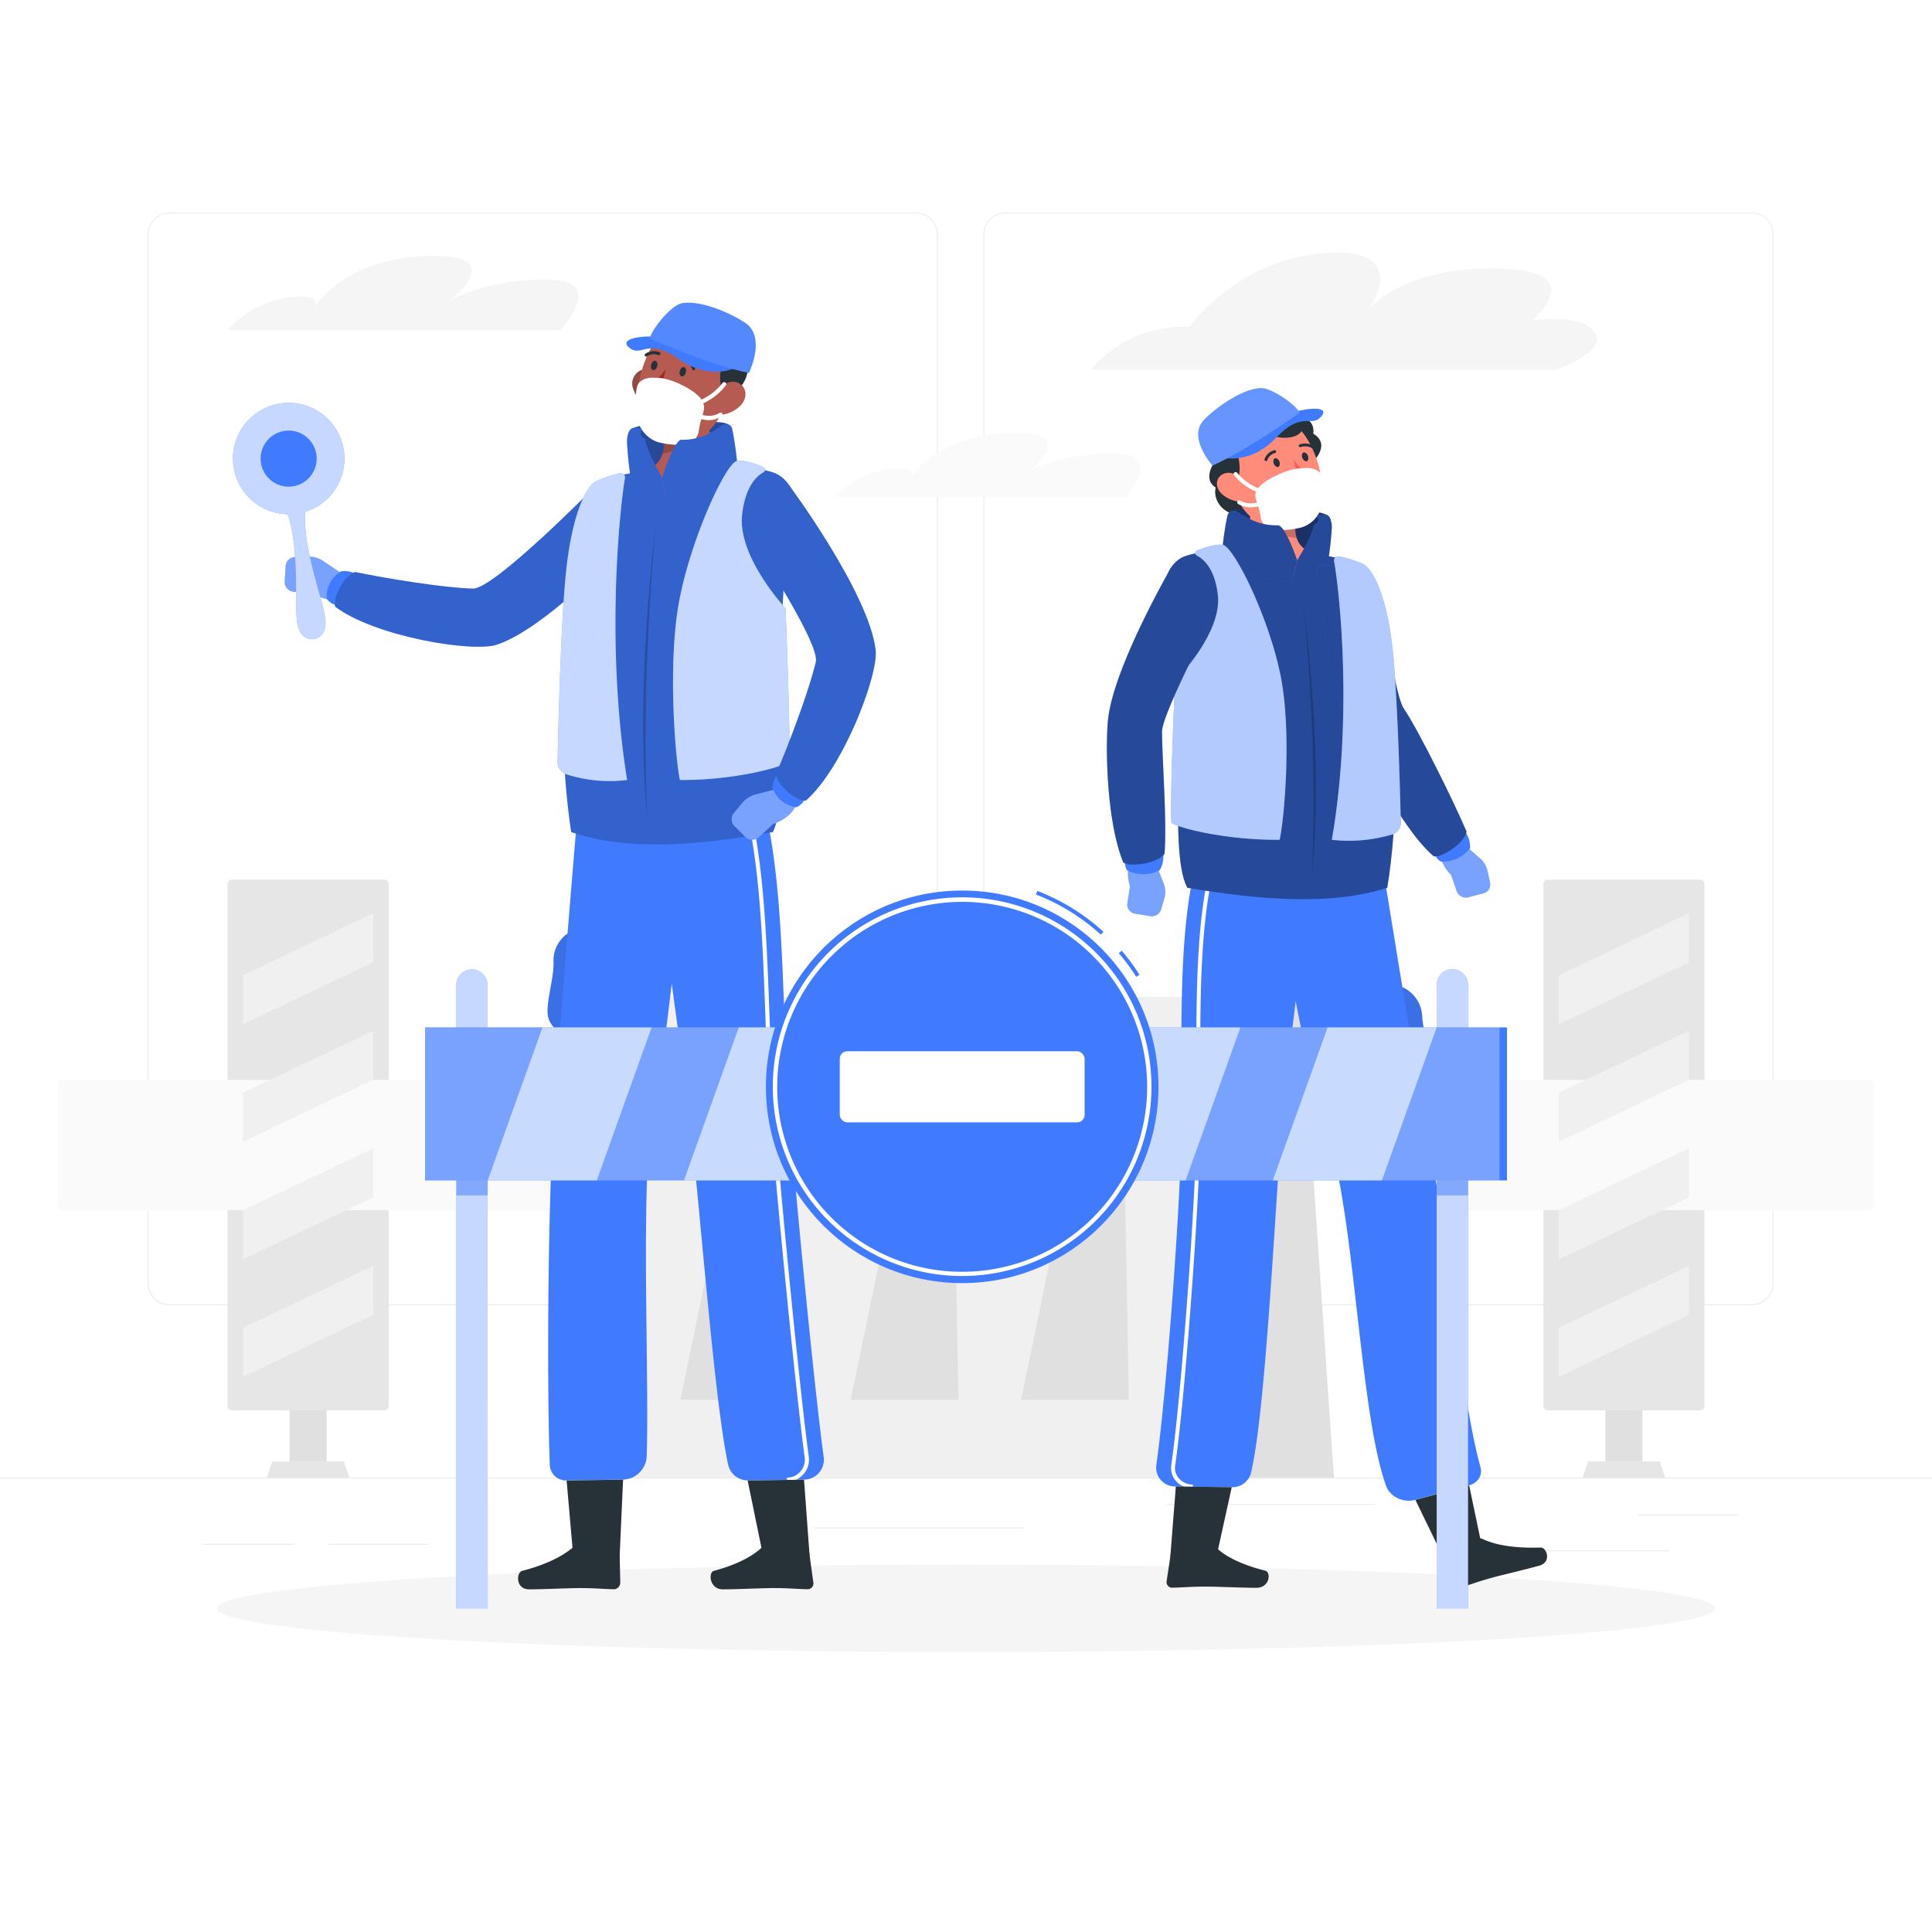 <svg class="animated" id="freepik_stories-coronavirus-border-closure" xmlns="http://www.w3.org/2000/svg" viewBox="0 0 500 500" version="1.1" xmlns:xlink="http://www.w3.org/1999/xlink" xmlns:svgjs="http://svgjs.com/svgjs"><style>svg#freepik_stories-coronavirus-border-closure:not(.animated) .animable {opacity: 0;}svg#freepik_stories-coronavirus-border-closure.animated #freepik--background-complete--inject-44 {animation: 1s 1 forwards cubic-bezier(.36,-0.01,.5,1.38) fadeIn;animation-delay: 0s;}svg#freepik_stories-coronavirus-border-closure.animated #freepik--Shadow--inject-44 {animation: 1s 1 forwards cubic-bezier(.36,-0.01,.5,1.38) slideDown;animation-delay: 0s;}svg#freepik_stories-coronavirus-border-closure.animated #freepik--character-2--inject-44 {animation: 1s 1 forwards cubic-bezier(.36,-0.01,.5,1.38) zoomIn,1.5s Infinite  linear floating;animation-delay: 0s,1s;}svg#freepik_stories-coronavirus-border-closure.animated #freepik--character-1--inject-44 {animation: 1s 1 forwards cubic-bezier(.36,-0.01,.5,1.38) zoomIn,1.5s Infinite  linear floating;animation-delay: 0s,1s;}svg#freepik_stories-coronavirus-border-closure.animated #freepik--Blockade--inject-44 {animation: 1s 1 forwards cubic-bezier(.36,-0.01,.5,1.38) zoomOut;animation-delay: 0s;}            @keyframes fadeIn {                0% {                    opacity: 0;                }                100% {                    opacity: 1;                }            }                    @keyframes slideDown {                0% {                    opacity: 0;                    transform: translateY(-30px);                }                100% {                    opacity: 1;                    transform: translateY(0);                }            }                    @keyframes zoomIn {                0% {                    opacity: 0;                    transform: scale(0.5);                }                100% {                    opacity: 1;                    transform: scale(1);                }            }                    @keyframes floating {                0% {                    opacity: 1;                    transform: translateY(0px);                }                50% {                    transform: translateY(-10px);                }                100% {                    opacity: 1;                    transform: translateY(0px);                }            }                    @keyframes zoomOut {                0% {                    opacity: 0;                    transform: scale(1.5);                }                100% {                    opacity: 1;                    transform: scale(1);                }            }        </style><g id="freepik--background-complete--inject-44" class="animable" style="transform-origin: 250px 228.23px;"><rect y="382.4" width="500" height="0.25" style="fill: rgb(235, 235, 235); transform-origin: 250px 382.525px;" id="el5os2ji793v2" class="animable"></rect><path d="M237,337.8H43.91a5.71,5.71,0,0,1-5.7-5.71V60.66A5.71,5.71,0,0,1,43.91,55H237a5.71,5.71,0,0,1,5.71,5.71V332.09A5.71,5.71,0,0,1,237,337.8ZM43.91,55.2a5.46,5.46,0,0,0-5.45,5.46V332.09a5.46,5.46,0,0,0,5.45,5.46H237a5.47,5.47,0,0,0,5.46-5.46V60.66A5.47,5.47,0,0,0,237,55.2Z" style="fill: rgb(235, 235, 235); transform-origin: 140.46px 196.4px;" id="elas8304z1s08" class="animable"></path><path d="M453.31,337.8H260.21a5.72,5.72,0,0,1-5.71-5.71V60.66A5.72,5.72,0,0,1,260.21,55h193.1A5.71,5.71,0,0,1,459,60.66V332.09A5.71,5.71,0,0,1,453.31,337.8ZM260.21,55.2a5.47,5.47,0,0,0-5.46,5.46V332.09a5.47,5.47,0,0,0,5.46,5.46h193.1a5.47,5.47,0,0,0,5.46-5.46V60.66a5.47,5.47,0,0,0-5.46-5.46Z" style="fill: rgb(235, 235, 235); transform-origin: 356.75px 196.4px;" id="el8qj58bljgyk" class="animable"></path><rect x="423.9" y="391.92" width="26" height="0.25" style="fill: rgb(235, 235, 235); transform-origin: 436.9px 392.045px;" id="elol05lw4cy0r" class="animable"></rect><rect x="301.93" y="389.21" width="54.1" height="0.25" style="fill: rgb(235, 235, 235); transform-origin: 328.98px 389.335px;" id="elamk4d9qz8hq" class="animable"></rect><rect x="396.59" y="401.21" width="35.41" height="0.25" style="fill: rgb(235, 235, 235); transform-origin: 414.295px 401.335px;" id="elzmpx7gj2n7f" class="animable"></rect><rect x="52.46" y="399.53" width="23.69" height="0.25" style="fill: rgb(235, 235, 235); transform-origin: 64.305px 399.655px;" id="eloerebxhc9gg" class="animable"></rect><rect x="85.05" y="399.53" width="25.84" height="0.25" style="fill: rgb(235, 235, 235); transform-origin: 97.97px 399.655px;" id="el1qwtfjvtqh9h" class="animable"></rect><rect x="210.58" y="395.31" width="54.56" height="0.25" style="fill: rgb(235, 235, 235); transform-origin: 237.86px 395.435px;" id="eldw1gh4sdhs4" class="animable"></rect><rect x="74.94" y="355.67" width="9.59" height="22.56" style="fill: rgb(224, 224, 224); transform-origin: 79.735px 366.95px;" id="elbux1a7qg8a" class="animable"></rect><rect x="58.89" y="227.67" width="41.7" height="137.33" rx="1.06" style="fill: rgb(230, 230, 230); transform-origin: 79.74px 296.335px;" id="el3ah203w9f81" class="animable"></rect><polygon points="89 378.22 70.47 378.22 69.05 382.4 90.42 382.4 89 378.22" style="fill: rgb(230, 230, 230); transform-origin: 79.735px 380.31px;" id="el7ox7h6ftemw" class="animable"></polygon><g id="el1zlpp9kstyk"><rect x="15.07" y="279.48" width="129.33" height="33.7" rx="1.06" style="fill: rgb(250, 250, 250); transform-origin: 79.735px 296.33px; transform: rotate(90deg);" class="animable"></rect></g><polygon points="96.58 249.03 62.88 265.08 62.88 252.39 96.58 236.33 96.58 249.03" style="fill: rgb(240, 240, 240); transform-origin: 79.73px 250.705px;" id="elcxuk0trmnb" class="animable"></polygon><polygon points="96.58 279.45 62.88 295.5 62.88 282.8 96.58 266.75 96.58 279.45" style="fill: rgb(240, 240, 240); transform-origin: 79.73px 281.125px;" id="elczdvlo3zsy" class="animable"></polygon><polygon points="96.58 309.86 62.88 325.92 62.88 313.22 96.58 297.17 96.58 309.86" style="fill: rgb(240, 240, 240); transform-origin: 79.73px 311.545px;" id="eluaypntbfl9l" class="animable"></polygon><polygon points="96.58 340.28 62.88 356.33 62.88 343.64 96.58 327.58 96.58 340.28" style="fill: rgb(240, 240, 240); transform-origin: 79.73px 341.955px;" id="elia50874wvep" class="animable"></polygon><rect x="415.47" y="355.67" width="9.59" height="22.56" style="fill: rgb(224, 224, 224); transform-origin: 420.265px 366.95px;" id="eldyxs79e07rf" class="animable"></rect><rect x="399.42" y="227.67" width="41.7" height="137.33" rx="1.06" style="fill: rgb(230, 230, 230); transform-origin: 420.27px 296.335px;" id="eludw20k2itwd" class="animable"></rect><polygon points="429.53 378.22 411 378.22 409.58 382.4 430.95 382.4 429.53 378.22" style="fill: rgb(230, 230, 230); transform-origin: 420.265px 380.31px;" id="elsqh70nu38cs" class="animable"></polygon><g id="els4uxaotx318"><rect x="355.6" y="279.48" width="129.33" height="33.7" rx="1.06" style="fill: rgb(250, 250, 250); transform-origin: 420.265px 296.33px; transform: rotate(90deg);" class="animable"></rect></g><polygon points="437.12 249.03 403.42 265.08 403.42 252.39 437.12 236.33 437.12 249.03" style="fill: rgb(240, 240, 240); transform-origin: 420.27px 250.705px;" id="el73kb09usqyc" class="animable"></polygon><polygon points="437.12 279.45 403.42 295.5 403.42 282.8 437.12 266.75 437.12 279.45" style="fill: rgb(240, 240, 240); transform-origin: 420.27px 281.125px;" id="elhi9kzdmth0h" class="animable"></polygon><polygon points="437.12 309.86 403.42 325.92 403.42 313.22 437.12 297.17 437.12 309.86" style="fill: rgb(240, 240, 240); transform-origin: 420.27px 311.545px;" id="elemukqnjmg0a" class="animable"></polygon><polygon points="437.12 340.28 403.42 356.33 403.42 343.64 437.12 327.58 437.12 340.28" style="fill: rgb(240, 240, 240); transform-origin: 420.27px 341.955px;" id="ela1sqwzb19k" class="animable"></polygon><rect x="164.09" y="258.01" width="162.44" height="12.27" style="fill: rgb(240, 240, 240); transform-origin: 245.31px 264.145px;" id="el5tlwsn33x7q" class="animable"></rect><polygon points="326.53 270.28 164.09 270.28 149.35 382.4 318.87 382.4 326.53 270.28" style="fill: rgb(240, 240, 240); transform-origin: 237.94px 326.34px;" id="elg41ha95o5pk" class="animable"></polygon><polygon points="290.84 290.26 291.58 282.38 279.9 282.38 279.16 290.26 264.25 362.26 292.15 362.26 290.84 290.26" style="fill: rgb(224, 224, 224); transform-origin: 278.2px 322.32px;" id="elsvcfrb3zgc" class="animable"></polygon><polygon points="246.76 290.26 247.5 282.38 235.82 282.38 235.07 290.26 220.16 362.26 248.06 362.26 246.76 290.26" style="fill: rgb(224, 224, 224); transform-origin: 234.11px 322.32px;" id="el6vt8cg0gqgw" class="animable"></polygon><polygon points="202.68 290.26 203.42 282.38 191.74 282.38 190.99 290.26 176.08 362.26 203.98 362.26 202.68 290.26" style="fill: rgb(224, 224, 224); transform-origin: 190.03px 322.32px;" id="el9261x14t03" class="animable"></polygon><polygon points="337.56 270.28 337.56 258.01 326.53 258.01 326.53 270.28 318.87 382.4 345.22 382.4 337.56 270.28" style="fill: rgb(224, 224, 224); transform-origin: 332.045px 320.205px;" id="el6a8tzbqft1c" class="animable"></polygon><path d="M145.05,85.4H58.89A26.58,26.58,0,0,1,74.43,77c9.65-1.3,6.93,2.73,6.93,2.73s6.87-12.65,29-13.49,6.24,11.41,6.24,11.41,9.75-5.55,25.23-5.29S145.05,85.4,145.05,85.4Z" style="fill: rgb(245, 245, 245); transform-origin: 104.273px 75.799px;" id="elysgh2olc7gh" class="animable"></path><path d="M291.2,128.68h-75a23.14,23.14,0,0,1,13.52-7.29c8.4-1.13,6,2.37,6,2.37s6-11,25.24-11.73,5.43,9.93,5.43,9.93,8.48-4.84,22-4.61S291.2,128.68,291.2,128.68Z" style="fill: rgb(250, 250, 250); transform-origin: 255.713px 120.337px;" id="elqcha3fw0fnh" class="animable"></path><path d="M402.52,95.72H282.28a31.31,31.31,0,0,1,25.54-11.1s12.2-17.46,35-19.15,11.55,14.39,11.55,14.39,8.57-10.79,33.25-10.37S396.43,83,396.43,83s12.76-2.11,16.3,3S402.52,95.72,402.52,95.72Z" style="fill: rgb(245, 245, 245); transform-origin: 347.796px 80.533px;" id="el89ti82ofs5h" class="animable"></path></g><g id="freepik--Shadow--inject-44" class="animable" style="transform-origin: 250px 416.24px;"><ellipse id="freepik--path--inject-44" cx="250" cy="416.24" rx="193.89" ry="11.32" style="fill: rgb(245, 245, 245); transform-origin: 250px 416.24px;" class="animable"></ellipse></g><g id="freepik--character-2--inject-44" class="animable" style="transform-origin: 343.423px 255.763px;"><path d="M325.55,130.52c-4.77,6-12.53.74-10.83-4.79C315.76,122.34,328.58,126.68,325.55,130.52Z" style="fill: rgb(38, 50, 56); transform-origin: 320.247px 128.845px;" id="el9km1vu4im9" class="animable"></path><path d="M343.48,133.33c-2.79-1.59-13-1.5-15.86-1.5s-8-.62-9.37.75,1.24,8.34,1.24,8.34,12.37,5.46,16.88,5.46S346.74,135.19,343.48,133.33Z" style="fill: rgb(64, 123, 255); transform-origin: 331.139px 139.035px;" id="elkvc8frtkm1q" class="animable"></path><g id="elon1minzqu3s"><path d="M343.48,133.33c-2.79-1.59-13-1.5-15.86-1.5s-8-.62-9.37.75,1.24,8.34,1.24,8.34,12.37,5.46,16.88,5.46S346.74,135.19,343.48,133.33Z" style="opacity: 0.6; transform-origin: 331.139px 139.035px;" class="animable"></path></g><path d="M313.32,399.86h-9.4a.72.72,0,0,0-.69.66l-1.3,8.65a1.45,1.45,0,0,0,1.3,1.73c3.28-.07,4.87-.29,9-.29,2.54,0,9.41.31,12.92.31s3.81-4,2.35-4.41c-6.51-1.64-10.64-3.9-12.8-6.05A1.94,1.94,0,0,0,313.32,399.86Z" style="fill: rgb(38, 50, 56); transform-origin: 315.113px 405.39px;" id="elwc9zmqc0117" class="animable"></path><path d="M340.74,216.6s-7.67,57-9.37,79.58c-1.62,21.39-4,69.86-7.61,85a5,5,0,0,1-5,3.72l-14.46-.2a4.9,4.9,0,0,1-5.07-5.4c2.45-17,5.79-60.93,6.37-81.14.76-26.28-1.93-61.78,6.24-81.55Z" style="fill: rgb(64, 123, 255); transform-origin: 319.972px 300.751px;" id="elxa5q42lhcr9" class="animable"></path><path d="M308.68,385.2a5.73,5.73,0,0,1-4.36-1.95,5,5,0,0,1-1.21-4c2.5-17.31,5.81-61.89,6.36-81.3.19-6.29.17-13,.15-20.11-.05-22.76-.11-46.29,6.14-61.4l.94.39c-6.18,14.92-6.12,39.41-6.06,61,0,7.11,0,13.83-.15,20.14-.56,19.43-3.87,64.08-6.37,81.42a4,4,0,0,0,1,3.22,4.75,4.75,0,0,0,3.59,1.6Z" style="fill: rgb(255, 255, 255); transform-origin: 309.881px 300.82px;" id="el25n13ce09sw" class="animable"></path><polygon points="302.88 402.87 314.49 404.34 318.77 384.89 304.31 384.69 302.88 402.87" style="fill: rgb(38, 50, 56); transform-origin: 310.825px 394.515px;" id="elmicprp3rtoe" class="animable"></polygon><path d="M382.23,398.17l-9,2.52a.6.6,0,0,0-.37.8l2.48,8.34a1.75,1.75,0,0,0,2,1.24c3.12-.94,4.54-1.57,8.5-2.68,2.43-.68,9.14-2.24,12.5-3.19s1.91-4.75.36-4.7c-6.95.24-11.88-.74-14.87-2.15A2.22,2.22,0,0,0,382.23,398.17Z" style="fill: rgb(38, 50, 56); transform-origin: 386.599px 404.597px;" id="elt1jv6t6qo" class="animable"></path><path d="M362.06,255.15a8.63,8.63,0,0,1,6,8c.32,4.74,2.81,10.26,2.56,13.77s-4.47,5.83-4.47,5.83Z" style="fill: rgb(64, 123, 255); transform-origin: 366.349px 268.95px;" id="elbuyscrosljm" class="animable"></path><g id="elvsbhdlsty6m"><path d="M362.06,255.15a8.63,8.63,0,0,1,6,8c.32,4.74,2.81,10.26,2.56,13.77s-4.47,5.83-4.47,5.83Z" style="opacity: 0.1; transform-origin: 366.349px 268.95px;" class="animable"></path></g><path d="M356.62,216.6s9.54,59.79,14,83.44c4,20.81,7.41,61.47,12.53,79.67.6,2.11-.68,4.08-3,4.73l-13.93,3.73c-3,.84-6.48-.82-7.47-3.53-5.9-16.07-7.67-56.17-12.3-79.68-8.18-22.53-18.79-88.36-18.79-88.36Z" style="fill: rgb(64, 123, 255); transform-origin: 355.479px 302.495px;" id="elsiufnznvo2" class="animable"></path><polygon points="372.8 401.55 383.52 400.23 380.22 384.44 366.3 388.17 372.8 401.55" style="fill: rgb(38, 50, 56); transform-origin: 374.91px 392.995px;" id="el1qyb8yrctu9j" class="animable"></polygon><path d="M306.53,144c-3.2,1.25-5.4,5.15-4.67,8.31,6.65,28.62-.14,67,5.42,77.45,18.94,3.14,37,4.69,51.74,0,5.68-34.91-1.92-71.92-4.28-80.2-.57-2-2.4-3.27-4.47-4.08C343.08,142.7,314.77,140.8,306.53,144Z" style="fill: rgb(64, 123, 255); transform-origin: 331.401px 187.527px;" id="elrs3vos8qc0e" class="animable"></path><g id="el8ingu085747"><path d="M306.53,144c-3.2,1.25-5.4,5.15-4.67,8.31,6.65,28.62-.14,67,5.42,77.45,18.94,3.14,37,4.69,51.74,0,5.68-34.91-1.92-71.92-4.28-80.2-.57-2-2.4-3.27-4.47-4.08C343.08,142.7,314.77,140.8,306.53,144Z" style="opacity: 0.4; transform-origin: 331.401px 187.527px;" class="animable"></path></g><path d="M323.5,127.43c.59,5.61.21,12.58-5.68,16.4,0,0,2.13,5.67,16.2,5.5,12.85-.16,7.32-5.79,7.32-5.79-8.2-1.4-6.52-9.17-4.36-13.56Z" style="fill: rgb(255, 139, 123); transform-origin: 330.172px 138.382px;" id="elcvtlwqlszo7" class="animable"></path><g id="elshvcha5pyta"><path d="M337,130c-1.29,2.58-2.39,6.31-1.41,9.25a15,15,0,0,1-3.64-.82c-4.49-1.61-6.42-4.2-8.24-8.07,0-1-.1-2-.2-2.91Z" style="opacity: 0.2; transform-origin: 330.255px 133.35px;" class="animable"></path></g><path d="M335.45,107.73c6.71.45,4.46,6.88,2.28,9S331.2,107.45,335.45,107.73Z" style="fill: rgb(38, 50, 56); transform-origin: 336.79px 112.359px;" id="el2wmmguthqsl" class="animable"></path><path d="M338.8,111.73c6.18,2.46,1.8,7.85-1,9.19S334.88,110.16,338.8,111.73Z" style="fill: rgb(38, 50, 56); transform-origin: 338.853px 116.306px;" id="elxnfrb2z1bes" class="animable"></path><path d="M316.89,120.22c2.61,7.48,3.73,12,8.86,15,7.71,4.62,16.61-.87,16.41-8.82-.19-7.16-4.42-18.19-13.09-19.62S314.29,112.73,316.89,120.22Z" style="fill: rgb(255, 139, 123); transform-origin: 329.225px 121.755px;" id="eldzp2l49na2a" class="animable"></path><path d="M318.56,125.05c3.42.07,2.19-7.35,1.22-8.67,3.5-.62,16.53-5.15,16.58-7s-2.76-5-6.91-4.65-15.22,4-15.7,7.58S312.44,123.26,318.56,125.05Z" style="fill: rgb(38, 50, 56); transform-origin: 324.89px 114.877px;" id="elliidc8jgsim" class="animable"></path><path d="M337.32,108c1.37,6.13-5.88,5.87-8.66,4.49S336.45,104.07,337.32,108Z" style="fill: rgb(38, 50, 56); transform-origin: 332.843px 110.062px;" id="elzlu5wjo2c6g" class="animable"></path><path d="M316.79,127c-6.55-1.43-3.24-7.44-.72-9.22S320.94,127.92,316.79,127Z" style="fill: rgb(38, 50, 56); transform-origin: 316.009px 122.325px;" id="el9431lkv8wl" class="animable"></path><path d="M334.78,128.13a6.15,6.15,0,0,1-4.36-1.3.18.18,0,0,1,0-.26.21.21,0,0,1,.28,0,6,6,0,0,0,4.78,1.1.21.21,0,0,1,.24.14.19.19,0,0,1-.15.22A7.58,7.58,0,0,1,334.78,128.13Z" style="fill: rgb(38, 50, 56); transform-origin: 333.044px 127.335px;" id="el7hhx1eyityw" class="animable"></path><path d="M316.16,127.78a8,8,0,0,0,5.32,2.1c2.6,0,3.1-2.33,1.7-4.3-1.25-1.77-4.12-3.91-6.41-3S314.41,126.15,316.16,127.78Z" style="fill: rgb(255, 139, 123); transform-origin: 319.442px 126.122px;" id="elcfu8977qf7i" class="animable"></path><g id="elyw1t4csk0vp"><path d="M336.41,150.48c1.75,9.24,4.65,47.73,3.11,76.1C343.1,191.14,336.41,150.48,336.41,150.48Z" style="opacity: 0.2; transform-origin: 338.492px 188.53px;" class="animable"></path></g><path d="M329.61,119.86c.17.62.66,1,1.08,1s.64-.66.46-1.28-.65-1-1.08-1S329.44,119.25,329.61,119.86Z" style="fill: rgb(38, 50, 56); transform-origin: 330.381px 119.72px;" id="elkypetekpp8" class="animable"></path><path d="M337,118.37c.17.61.66,1,1.08,1s.64-.66.46-1.28-.65-1-1.08-1S336.8,117.75,337,118.37Z" style="fill: rgb(38, 50, 56); transform-origin: 337.765px 118.23px;" id="el3dwco9t7f1z" class="animable"></path><path d="M334.72,119a22.5,22.5,0,0,0,4.14,4.2,3.49,3.49,0,0,1-2.67,1.07Z" style="fill: rgb(255, 86, 82); transform-origin: 336.79px 121.637px;" id="elogfvshxz5e" class="animable"></path><path d="M341.52,122.21c1.47,1.14.93,7.85.23,9.74a7.76,7.76,0,0,1-5,4.57c-3.11.77-9.82,1.63-10.48-2.65s-2.22-5.13-.8-7.35,7.52-5.08,10.73-5.29C338.39,121.1,339.79,120.87,341.52,122.21Z" style="fill: rgb(255, 255, 255); transform-origin: 333.672px 129.14px;" id="elv1z7gn65j4" class="animable"></path><path d="M326.3,127.66a.39.39,0,0,1-.15,0,15.33,15.33,0,0,1-6.77-4.67.5.5,0,0,1,.08-.71.52.52,0,0,1,.71.08,14.47,14.47,0,0,0,6.28,4.33.5.5,0,0,1,.33.64A.5.5,0,0,1,326.3,127.66Z" style="fill: rgb(255, 255, 255); transform-origin: 323.037px 124.921px;" id="elqhbpgo2jzd" class="animable"></path><path d="M323.69,131.29a6.15,6.15,0,0,1-3.25-.86.51.51,0,0,1-.17-.7.5.5,0,0,1,.69-.17c2.53,1.54,5.79.08,5.83.07a.5.5,0,0,1,.67.25.52.52,0,0,1-.25.67A9.35,9.35,0,0,1,323.69,131.29Z" style="fill: rgb(255, 255, 255); transform-origin: 323.849px 130.389px;" id="elcuv9fndrznp" class="animable"></path><path d="M327.74,119.31a.35.35,0,0,0,.24-.22,2.9,2.9,0,0,1,2-1.85.35.35,0,0,0,.28-.44.43.43,0,0,0-.49-.29,3.63,3.63,0,0,0-2.51,2.32.38.38,0,0,0,.25.47A.46.46,0,0,0,327.74,119.31Z" style="fill: rgb(38, 50, 56); transform-origin: 328.759px 117.911px;" id="ela4wi4j081mt" class="animable"></path><path d="M340,116a.34.34,0,0,0,.12-.12.35.35,0,0,0-.15-.5,4.34,4.34,0,0,0-3.65-.35.34.34,0,0,0-.17.48.42.42,0,0,0,.54.18h0a3.47,3.47,0,0,1,2.89.31A.42.42,0,0,0,340,116Z" style="fill: rgb(38, 50, 56); transform-origin: 338.14px 115.419px;" id="el94p04l6fa8f" class="animable"></path><path d="M334.36,150.71l1.35-5.71s-2.93-8.68-4.89-9.05a15,15,0,0,1-8.05-2c-1.84-.89-2.26-1.54-3.11-1.72a1.66,1.66,0,0,0-2,1.23,73.18,73.18,0,0,0-1.36,9.42C319.49,147.57,324.73,149.81,334.36,150.71Z" style="fill: rgb(64, 123, 255); transform-origin: 326.005px 141.447px;" id="elqqtjbp0mcs" class="animable"></path><g id="elnzbils6np6o"><path d="M334.36,150.71l1.35-5.71s-2.93-8.68-4.89-9.05a15,15,0,0,1-8.05-2c-1.84-.89-2.26-1.54-3.11-1.72a1.66,1.66,0,0,0-2,1.23,73.18,73.18,0,0,0-1.36,9.42C319.49,147.57,324.73,149.81,334.36,150.71Z" style="opacity: 0.4; transform-origin: 326.005px 141.447px;" class="animable"></path></g><path d="M334.36,150.71l1.35-5.71s4-6.36,4.29-9.09c3-1.63-1.21-3,2.93-2.74,1.72.11,1.75,3.19,1.75,3.19a82.39,82.39,0,0,1-1,9C342.16,148.83,339.14,150.4,334.36,150.71Z" style="fill: rgb(64, 123, 255); transform-origin: 339.52px 141.924px;" id="el96bnidh3ljh" class="animable"></path><g id="elz9us732zzkl"><path d="M334.36,150.71l1.35-5.71s4-6.36,4.29-9.09c3-1.63-1.21-3,2.93-2.74,1.72.11,1.75,3.19,1.75,3.19a82.39,82.39,0,0,1-1,9C342.16,148.83,339.14,150.4,334.36,150.71Z" style="opacity: 0.4; transform-origin: 339.52px 141.924px;" class="animable"></path></g><path d="M309.72,143.76a.71.71,0,0,1,.08-1.31c1.85-.73,4.76-1.71,6.63-1.45,2.91.42,12,18.84,15,33.95s.82,38-.27,42.39c-13,.11-25.2-2.72-28-4.35-.44-5.85.92-36.74.92-36.74S316.4,164,315.17,153.86C314.37,147.22,311.56,144.71,309.72,143.76Z" style="fill: rgb(64, 123, 255); transform-origin: 318.011px 179.15px;" id="elnsd9zrahpc" class="animable"></path><g id="elxqglyjpfn6"><path d="M309.72,143.76a.71.71,0,0,1,.08-1.31c1.85-.73,4.76-1.71,6.63-1.45,2.91.42,12,18.84,15,33.95s.82,38-.27,42.39c-13,.11-25.2-2.72-28-4.35-.44-5.85.92-36.74.92-36.74S316.4,164,315.17,153.86C314.37,147.22,311.56,144.71,309.72,143.76Z" style="fill: rgb(255, 255, 255); opacity: 0.6; transform-origin: 318.011px 179.15px;" class="animable"></path></g><path d="M299.16,223.55l2,5.11a5.75,5.75,0,0,1,.2,3.73l-.87,3a2.51,2.51,0,0,1-2.85,1.7l-3.89-.64a2.35,2.35,0,0,1-2-2.63l.69-4.47s-2.23-6.15,2.49-8.81Z" style="fill: rgb(64, 123, 255); transform-origin: 296.655px 228.836px;" id="elm20tez03mji" class="animable"></path><g id="el3ctzi4vyq9r"><path d="M299.16,223.55l2,5.11a5.75,5.75,0,0,1,.2,3.73l-.87,3a2.51,2.51,0,0,1-2.85,1.7l-3.89-.64a2.35,2.35,0,0,1-2-2.63l.69-4.47s-2.23-6.15,2.49-8.81Z" style="fill: rgb(255, 255, 255); opacity: 0.3; transform-origin: 296.655px 228.836px;" class="animable"></path></g><path d="M300.77,219.8a6.66,6.66,0,0,1-.66,5.43,9.26,9.26,0,0,1-8.42,0,3.4,3.4,0,0,1,.15-3.83Z" style="fill: rgb(64, 123, 255); transform-origin: 296.122px 223.021px;" id="elv7651dfpw4" class="animable"></path><path d="M303.14,146.81l2.6,1.52a12.79,12.79,0,0,1,5.31,16.89c-4.55,9-10.3,21.06-10.32,24.06,0,6.78,1.32,23.59.64,31.7-1.73,2.47-9.1,3.52-10.66,2.22-4.51-11-4.63-31.1-3.93-37.16C288.36,172.23,303.14,146.81,303.14,146.81Z" style="fill: rgb(64, 123, 255); transform-origin: 299.421px 185.285px;" id="eludxuuvxyto" class="animable"></path><g id="eljohz57jvi9n"><path d="M303.14,146.81l2.6,1.52a12.79,12.79,0,0,1,5.31,16.89c-4.55,9-10.3,21.06-10.32,24.06,0,6.78,1.32,23.59.64,31.7-1.73,2.47-9.1,3.52-10.66,2.22-4.51-11-4.63-31.1-3.93-37.16C288.36,172.23,303.14,146.81,303.14,146.81Z" style="opacity: 0.4; transform-origin: 299.421px 185.285px;" class="animable"></path></g><path d="M378.77,218.41l4.27,3.74a6.11,6.11,0,0,1,1.94,3.27l.66,3.09a2.32,2.32,0,0,1-1.76,2.69l-3.79,1a2.54,2.54,0,0,1-3.08-1.52l-1.49-4.29s-4.92-4.62-1.93-8.94Z" style="fill: rgb(64, 123, 255); transform-origin: 379.153px 224.876px;" id="el1b3oirwit69h" class="animable"></path><g id="el8jsbg66qc0c"><path d="M378.77,218.41l4.27,3.74a6.11,6.11,0,0,1,1.94,3.27l.66,3.09a2.32,2.32,0,0,1-1.76,2.69l-3.79,1a2.54,2.54,0,0,1-3.08-1.52l-1.49-4.29s-4.92-4.62-1.93-8.94Z" style="fill: rgb(255, 255, 255); opacity: 0.3; transform-origin: 379.153px 224.876px;" class="animable"></path></g><path d="M378.44,214.38a6.71,6.71,0,0,1,2,5.15,8.84,8.84,0,0,1-7.56,3.44,3.48,3.48,0,0,1-1.68-3.5Z" style="fill: rgb(64, 123, 255); transform-origin: 375.807px 218.684px;" id="elege4xrgnv1n" class="animable"></path><path d="M340.72,146.31l3.06,0c7.2-.06,13.31,4.9,14.25,11.55,1.4,9.91,3.51,22.91,5.24,25.46,3.89,5.72,13.06,24.34,16.27,31.9-.38,2.92-6.49,6.89-8.51,6.38-9.27-8.08-18.46-28.55-21.39-34C343,175.15,340.72,146.31,340.72,146.31Z" style="fill: rgb(64, 123, 255); transform-origin: 360.13px 183.977px;" id="eljwpoepii0os" class="animable"></path><g id="elxx8lxuyodjk"><path d="M340.72,146.31l3.06,0c7.2-.06,13.31,4.9,14.25,11.55,1.4,9.91,3.51,22.91,5.24,25.46,3.89,5.72,13.06,24.34,16.27,31.9-.38,2.92-6.49,6.89-8.51,6.38-9.27-8.08-18.46-28.55-21.39-34C343,175.15,340.72,146.31,340.72,146.31Z" style="opacity: 0.4; transform-origin: 360.13px 183.977px;" class="animable"></path></g><path d="M345.24,145.15c1.43,7.78,4.95,40.34-.56,72.19A39.27,39.27,0,0,0,360.17,216a3.14,3.14,0,0,0,2.36-3c-.18-8-.9-35.1-2.28-46.37-1.63-13.3-5.07-19.38-7.52-20.69a28.87,28.87,0,0,0-6.14-1.94A1.07,1.07,0,0,0,345.24,145.15Z" style="fill: rgb(64, 123, 255); transform-origin: 353.605px 180.776px;" id="el1weeo5ji3wd" class="animable"></path><g id="elx5t41iuuq6"><path d="M345.24,145.15c1.43,7.78,4.95,40.34-.56,72.19A39.27,39.27,0,0,0,360.17,216a3.14,3.14,0,0,0,2.36-3c-.18-8-.9-35.1-2.28-46.37-1.63-13.3-5.07-19.38-7.52-20.69a28.87,28.87,0,0,0-6.14-1.94A1.07,1.07,0,0,0,345.24,145.15Z" style="fill: rgb(255, 255, 255); opacity: 0.6; transform-origin: 353.605px 180.776px;" class="animable"></path></g><path d="M334.84,106.68c4-1.24,9.55-1.54,7,1.23s-5-1.62-11.5,5.3-13.4,5.28-13.4,5.28S324.21,109.93,334.84,106.68Z" style="fill: rgb(64, 123, 255); transform-origin: 329.713px 112.215px;" id="elbly49mijogd" class="animable"></path><path d="M336.36,106.79c-.9-1.91-7.24-6.49-10.13-6.36-5.19.24-12.31,5.7-14.81,8.42-2.73,3-.9,7.73,2.37,11.64C323.25,116.25,336.36,106.79,336.36,106.79Z" style="fill: rgb(64, 123, 255); transform-origin: 323.227px 110.459px;" id="el15xp8jx95s" class="animable"></path><g id="eld5ijr89yzb6"><path d="M336.36,106.79c-.9-1.91-7.24-6.49-10.13-6.36-5.19.24-12.31,5.7-14.81,8.42-2.73,3-.9,7.73,2.37,11.64C323.25,116.25,336.36,106.79,336.36,106.79Z" style="fill: rgb(255, 255, 255); opacity: 0.2; transform-origin: 323.227px 110.459px;" class="animable"></path></g></g><g id="freepik--character-1--inject-44" class="animable" style="transform-origin: 143.476px 244.826px;"><path d="M163.51,111c2.81-1.72,13.08-1.62,16-1.62s8.06-.68,9.46.81-1.25,9-1.25,9-12.49,5.91-17,5.91S160.23,113,163.51,111Z" style="fill: rgb(64, 123, 255); transform-origin: 175.973px 117.163px;" id="elv9yaqv2i7ya" class="animable"></path><g id="elv2aqx871abd"><path d="M163.51,111c2.81-1.72,13.08-1.62,16-1.62s8.06-.68,9.46.81-1.25,9-1.25,9-12.49,5.91-17,5.91S160.23,113,163.51,111Z" style="opacity: 0.4; transform-origin: 175.973px 117.163px;" class="animable"></path></g><path d="M199,399.35h9.48a.76.76,0,0,1,.7.72l1.3,9.36a1.54,1.54,0,0,1-1.3,1.87c-3.31-.07-4.91-.31-9.08-.31-2.57,0-9.49.33-13,.33s-3.84-4.37-2.37-4.77c6.57-1.77,10.73-4.22,12.91-6.55A1.92,1.92,0,0,1,199,399.35Z" style="fill: rgb(38, 50, 56); transform-origin: 197.213px 405.335px;" id="el1zs4c1cnof1" class="animable"></path><path d="M166.27,201.07s9,62.45,12,86.78c2.83,23,6.53,74.91,10.2,91.28a5.16,5.16,0,0,0,5,4l14.59-.21a5.15,5.15,0,0,0,5.11-5.84c-2.47-18.37-7.16-66.67-8.88-88.48-2.23-28.35-.67-66.17-8.91-87.55Z" style="fill: rgb(64, 123, 255); transform-origin: 189.743px 292.09px;" id="eldk3i06ne6r5" class="animable"></path><path d="M203.67,383.47v-1.06a4.62,4.62,0,0,0,4.58-5.24c-2.5-18.67-7.24-67.64-8.88-88.5-.64-8.09-1-16.77-1.3-26-.84-22.73-1.71-46.23-7.57-61.44l1-.38c5.92,15.37,6.8,39,7.64,61.79.34,9.17.66,17.84,1.3,25.91,1.64,20.85,6.37,69.79,8.87,88.45a5.67,5.67,0,0,1-5.63,6.44Z" style="fill: rgb(255, 255, 255); transform-origin: 199.931px 292.16px;" id="elbw7n6c6sosj" class="animable"></path><polygon points="209.52 402.62 197.81 404.2 193.49 383.15 208.08 382.94 209.52 402.62" style="fill: rgb(38, 50, 56); transform-origin: 201.505px 393.57px;" id="el91ehqotrg6w" class="animable"></polygon><path d="M150.23,399.35h9.48a.66.66,0,0,1,.61.72l.2,9.36A1.76,1.76,0,0,1,159,411.3c-3.3-.07-4.87-.31-9-.31-2.57,0-9.53.33-13.07.33s-3.33-4.37-1.81-4.77c6.78-1.77,11.23-4.22,13.68-6.55A2.16,2.16,0,0,1,150.23,399.35Z" style="fill: rgb(38, 50, 56); transform-origin: 147.302px 405.335px;" id="eltk8ml1son4l" class="animable"></path><path d="M148.27,240.83a8.4,8.4,0,0,0-5,8.2c0,4.68-1.94,10.23-1.5,13.67s4.45,5.47,4.45,5.47Z" style="fill: rgb(64, 123, 255); transform-origin: 144.988px 254.5px;" id="elwxksaasweer" class="animable"></path><g id="elkovx5lv12tb"><path d="M148.27,240.83a8.4,8.4,0,0,0-5,8.2c0,4.68-1.94,10.23-1.5,13.67s4.45,5.47,4.45,5.47Z" style="opacity: 0.1; transform-origin: 144.988px 254.5px;" class="animable"></path></g><path d="M150.26,201.07s-5.7,66-7.17,91.91c-1.3,22.83-1.57,65.81-.8,86.15a4.15,4.15,0,0,0,4.35,4l14.62-.21a6.32,6.32,0,0,0,6.1-5.84c.64-18.37-1.09-55.91.53-81.72,5.3-25.18,11.5-94.31,11.5-94.31Z" style="fill: rgb(64, 123, 255); transform-origin: 160.626px 292.092px;" id="elgvj992fjlop" class="animable"></path><polygon points="160.37 402.62 148.48 404.2 146.64 383.15 161.25 382.94 160.37 402.62" style="fill: rgb(38, 50, 56); transform-origin: 153.945px 393.57px;" id="el5obr80kpjde" class="animable"></polygon><path d="M200.78,122.54a8.52,8.52,0,0,1,4.7,9c-6.71,31,.14,72.47-5.47,83.8-19.09,3.4-37.33,5.08-52.18,0-5.72-37.77,1.94-77.82,4.32-86.78.58-2.19,2.43-3.53,4.51-4.4C163.91,121.1,192.46,119,200.78,122.54Z" style="fill: rgb(64, 123, 255); transform-origin: 175.669px 169.62px;" id="elfvt4gdnal9t" class="animable"></path><g id="elmuzbyy912q"><path d="M200.78,122.54a8.52,8.52,0,0,1,4.7,9c-6.71,31,.14,72.47-5.47,83.8-19.09,3.4-37.33,5.08-52.18,0-5.72-37.77,1.94-77.82,4.32-86.78.58-2.19,2.43-3.53,4.51-4.4C163.91,121.1,192.46,119,200.78,122.54Z" style="opacity: 0.2; transform-origin: 175.669px 169.62px;" class="animable"></path></g><path d="M183.66,104.57c-.59,6.08-.22,13.62,5.73,17.75,0,0-2.16,6.14-16.34,6-13-.17-7.39-6.26-7.39-6.26,8.27-1.51,6.59-9.92,4.4-14.67Z" style="fill: rgb(181, 91, 82); transform-origin: 176.923px 116.446px;" id="eltu4f2wiqj3" class="animable"></path><g id="el151d32dwdbo"><path d="M170.06,107.34c1.29,2.79,2.4,6.83,1.42,10a14.54,14.54,0,0,0,3.67-.88c4.53-1.74,6.47-4.55,8.31-8.73,0-1.08.1-2.14.2-3.16Z" style="opacity: 0.2; transform-origin: 176.86px 110.955px;" class="animable"></path></g><path d="M163.84,100.54a7.52,7.52,0,0,0,3.89,4.5c2.48,1.16,4.28-1,4.06-3.65-.2-2.37-1.73-5.83-4.44-5.88A3.76,3.76,0,0,0,163.84,100.54Z" style="fill: rgb(181, 91, 82); transform-origin: 167.714px 100.436px;" id="elxgrj2spk6" class="animable"></path><g id="elv01klimg7y"><path d="M163.84,100.54a7.52,7.52,0,0,0,3.89,4.5c2.48,1.16,4.28-1,4.06-3.65-.2-2.37-1.73-5.83-4.44-5.88A3.76,3.76,0,0,0,163.84,100.54Z" style="opacity: 0.2; transform-origin: 167.714px 100.436px;" class="animable"></path></g><path d="M171.91,82.78c-2.79,2-4.5,7.43-2.3,9.73S175.43,80.3,171.91,82.78Z" style="fill: rgb(38, 50, 56); transform-origin: 170.994px 87.626px;" id="elqldebsz3awp" class="animable"></path><path d="M190.32,96.77c-2.62,8.1-3.76,13-8.93,16.27-7.77,5-16.75-.94-16.54-9.55C165,95.74,169.3,83.81,178,82.27S193,88.68,190.32,96.77Z" style="fill: rgb(181, 91, 82); transform-origin: 177.895px 98.473px;" id="elyori9t6blo" class="animable"></path><path d="M188.64,102c-3.45.08-2.2-8-1.23-9.37-3.53-.68-16.67-5.58-16.72-7.56s2.78-5.43,7-5,15.35,4.32,15.83,8.2S194.82,100.06,188.64,102Z" style="fill: rgb(38, 50, 56); transform-origin: 182.268px 91.017px;" id="el76u18mku5th" class="animable"></path><path d="M172.28,105.34a6,6,0,0,0,4.4-1.41.19.19,0,1,0-.27-.28,5.73,5.73,0,0,1-4.82,1.19.2.2,0,1,0-.09.39A7.69,7.69,0,0,0,172.28,105.34Z" style="fill: rgb(38, 50, 56); transform-origin: 174.042px 104.479px;" id="el1d2yay628gd" class="animable"></path><path d="M191.61,105a8.31,8.31,0,0,1-5.68,2.4c-2.78,0-3.31-2.67-1.82-4.93,1.34-2,4.41-4.49,6.86-3.42S193.48,103.11,191.61,105Z" style="fill: rgb(181, 91, 82); transform-origin: 188.109px 103.096px;" id="el33vpko5ueio" class="animable"></path><g id="el74rxkl3oyd2"><path d="M170.64,129.52c-1.76,10-4.69,51.64-3.13,82.34C163.89,173.52,170.64,129.52,170.64,129.52Z" style="opacity: 0.2; transform-origin: 168.541px 170.69px;" class="animable"></path></g><path d="M177.49,96.39c-.17.67-.66,1.14-1.09,1s-.63-.71-.46-1.38.66-1.13,1.09-1S177.67,95.72,177.49,96.39Z" style="fill: rgb(38, 50, 56); transform-origin: 176.717px 96.201px;" id="el2y8bpvv8ia5" class="animable"></path><path d="M170.07,94.77c-.17.67-.66,1.13-1.09,1s-.64-.71-.46-1.38.66-1.13,1.09-1S170.25,94.1,170.07,94.77Z" style="fill: rgb(38, 50, 56); transform-origin: 169.295px 94.58px;" id="el34302myffg" class="animable"></path><path d="M172.35,95.44a23.87,23.87,0,0,1-4.18,4.55,3.39,3.39,0,0,0,2.69,1.16Z" style="fill: rgb(160, 39, 36); transform-origin: 170.26px 98.296px;" id="el1qoznireefwi" class="animable"></path><path d="M165.49,98.93c-1.49,1.23-.94,8.5-.23,10.54a8,8,0,0,0,5,4.94c3.14.84,9.9,1.77,10.57-2.86s2.23-5.55.8-8-7.59-5.5-10.82-5.72C168.65,97.73,167.23,97.48,165.49,98.93Z" style="fill: rgb(255, 255, 255); transform-origin: 173.38px 106.424px;" id="elteshh45xccc" class="animable"></path><path d="M180.84,104.81a.54.54,0,0,1-.51-.36.53.53,0,0,1,.34-.67A14.55,14.55,0,0,0,187,99.1a.54.54,0,0,1,.74-.11.53.53,0,0,1,.11.74,15.5,15.5,0,0,1-6.84,5.06Z" style="fill: rgb(255, 255, 255); transform-origin: 184.129px 101.85px;" id="eld0mg8n1mulw" class="animable"></path><path d="M183.47,108.73a8.84,8.84,0,0,1-3.57-.8.53.53,0,0,1,.47-1s3.29,1.58,5.82-.07a.54.54,0,0,1,.74.15.53.53,0,0,1-.16.74A6,6,0,0,1,183.47,108.73Z" style="fill: rgb(255, 255, 255); transform-origin: 183.3px 107.752px;" id="eltw05hue5d6" class="animable"></path><path d="M179.39,95.8a.39.39,0,0,1-.25-.25,3,3,0,0,0-2-2,.39.39,0,0,1-.28-.48.42.42,0,0,1,.49-.3,3.68,3.68,0,0,1,2.54,2.5.42.42,0,0,1-.51.53Z" style="fill: rgb(38, 50, 56); transform-origin: 178.378px 94.288px;" id="elig0t8995n7" class="animable"></path><path d="M167,92.21a.3.3,0,0,1-.12-.13.39.39,0,0,1,.15-.54,4.11,4.11,0,0,1,3.68-.38.36.36,0,0,1,.17.52.42.42,0,0,1-.54.2h0a3.24,3.24,0,0,0-2.91.33A.41.41,0,0,1,167,92.21Z" style="fill: rgb(38, 50, 56); transform-origin: 168.879px 91.581px;" id="eloplqr46232h" class="animable"></path><path d="M172.71,129.76l-1.37-6.17s3-9.4,4.94-9.79a14.46,14.46,0,0,0,8.12-2.12c1.85-1,2.28-1.67,3.13-1.87a1.68,1.68,0,0,1,2,1.34,83.21,83.21,0,0,1,1.37,10.19C187.71,126.37,182.41,128.79,172.71,129.76Z" style="fill: rgb(64, 123, 255); transform-origin: 181.12px 119.767px;" id="el8h0n9lg101r" class="animable"></path><g id="eln1a78373dai"><path d="M172.71,129.76l-1.37-6.17s3-9.4,4.94-9.79a14.46,14.46,0,0,0,8.12-2.12c1.85-1,2.28-1.67,3.13-1.87a1.68,1.68,0,0,1,2,1.34,83.21,83.21,0,0,1,1.37,10.19C187.71,126.37,182.41,128.79,172.71,129.76Z" style="opacity: 0.2; transform-origin: 181.12px 119.767px;" class="animable"></path></g><path d="M172.71,129.76l-1.37-6.17s-4.05-6.88-4.32-9.84c-3-1.76,1.22-3.25-3-3-1.73.11-1.76,3.45-1.76,3.45a93.87,93.87,0,0,0,1,9.74C164.84,127.73,167.88,129.43,172.71,129.76Z" style="fill: rgb(64, 123, 255); transform-origin: 167.485px 120.241px;" id="elk3w4y4t77bd" class="animable"></path><g id="elh49na60zwz7"><path d="M172.71,129.76l-1.37-6.17s-4.05-6.88-4.32-9.84c-3-1.76,1.22-3.25-3-3-1.73.11-1.76,3.45-1.76,3.45a93.87,93.87,0,0,0,1,9.74C164.84,127.73,167.88,129.43,172.71,129.76Z" style="opacity: 0.2; transform-origin: 167.485px 120.241px;" class="animable"></path></g><path d="M197.56,122.25a.79.79,0,0,0-.08-1.42c-1.87-.79-4.8-1.85-6.69-1.56-2.94.44-12.12,20.37-15.1,36.72s-.83,41.17.27,45.87c13.1.12,25.42-2.94,28.26-4.7.45-6.34-.93-39.76-.93-39.76s-12.47-13.29-11.23-24.23C192.87,126,195.71,123.27,197.56,122.25Z" style="fill: rgb(64, 123, 255); transform-origin: 189.243px 160.542px;" id="elbfod37tyxs" class="animable"></path><g id="elf4bnwmv8sw"><path d="M197.56,122.25a.79.79,0,0,0-.08-1.42c-1.87-.79-4.8-1.85-6.69-1.56-2.94.44-12.12,20.37-15.1,36.72s-.83,41.17.27,45.87c13.1.12,25.42-2.94,28.26-4.7.45-6.34-.93-39.76-.93-39.76s-12.47-13.29-11.23-24.23C192.87,126,195.71,123.27,197.56,122.25Z" style="fill: rgb(255, 255, 255); opacity: 0.7; transform-origin: 189.243px 160.542px;" class="animable"></path></g><path d="M201.27,204.13l-5.72,1.48a6.57,6.57,0,0,0-3.42,2.15l-2.19,2.61a2.52,2.52,0,0,0,.14,3.41l2.82,2.81a2.52,2.52,0,0,0,3.51.06L200,213.3s6.75-2,6.37-7.53Z" style="fill: rgb(64, 123, 255); transform-origin: 197.864px 210.731px;" id="elqxark10epa" class="animable"></path><g id="elqnia0sn7x19"><path d="M201.27,204.13l-5.72,1.48a6.57,6.57,0,0,0-3.42,2.15l-2.19,2.61a2.52,2.52,0,0,0,.14,3.41l2.82,2.81a2.52,2.52,0,0,0,3.51.06L200,213.3s6.75-2,6.37-7.53Z" style="fill: rgb(255, 255, 255); opacity: 0.3; transform-origin: 197.864px 210.731px;" class="animable"></path></g><path d="M201.15,200.51a6.33,6.33,0,0,0-1.24,3.33,7.49,7.49,0,0,0,6.2,5.08,3.9,3.9,0,0,0,2.42-3.38Z" style="fill: rgb(64, 123, 255); transform-origin: 204.22px 204.715px;" id="elmcyiydmp55n" class="animable"></path><path d="M204.19,125.54l-12.13,10.31s20.29,30.21,19.07,35.47c-1.66,7.14-6.83,20.94-10.31,29,.3,3.17,5.74,7.33,7.79,6.83,9.61-8.45,18.79-32.44,18-39C224.79,153.26,204.19,125.54,204.19,125.54Z" style="fill: rgb(64, 123, 255); transform-origin: 209.359px 166.366px;" id="el0m03lbr8birf" class="animable"></path><g id="el49rhv4suxvz"><path d="M204.19,125.54l-12.13,10.31s20.29,30.21,19.07,35.47c-1.66,7.14-6.83,20.94-10.31,29,.3,3.17,5.74,7.33,7.79,6.83,9.61-8.45,18.79-32.44,18-39C224.79,153.26,204.19,125.54,204.19,125.54Z" style="opacity: 0.2; transform-origin: 209.359px 166.366px;" class="animable"></path></g><path d="M88.56,148.5l-4.9-3.31a6.67,6.67,0,0,0-3.88-1.13l-3.41.09a2.51,2.51,0,0,0-2.45,2.37l-.24,4A2.52,2.52,0,0,0,76,153.16l4.86.45s6,3.73,9.86-.23Z" style="fill: rgb(64, 123, 255); transform-origin: 82.198px 149.63px;" id="elyjb6dapq3k9" class="animable"></path><g id="elckhj5hv94w9"><path d="M88.56,148.5l-4.9-3.31a6.67,6.67,0,0,0-3.88-1.13l-3.41.09a2.51,2.51,0,0,0-2.45,2.37l-.24,4A2.52,2.52,0,0,0,76,153.16l4.86.45s6,3.73,9.86-.23Z" style="fill: rgb(255, 255, 255); opacity: 0.3; transform-origin: 82.198px 149.63px;" class="animable"></path></g><path d="M91.81,148.39a6.32,6.32,0,0,0-3.51-.55,7.5,7.5,0,0,0-3.74,7.1,3.9,3.9,0,0,0,3.8,1.68Z" style="fill: rgb(64, 123, 255); transform-origin: 88.173px 152.224px;" id="els0t9alh4xh" class="animable"></path><path d="M165.87,136.38l-12.53-9.83s-25.54,25.92-30.93,25.78c-7.33-.19-21.88-2.5-30.5-4.3-3,.93-6,7.09-5.14,9,10.21,7.71,35.55,11.91,41.8,9.82C142.83,162.1,165.87,136.38,165.87,136.38Z" style="fill: rgb(64, 123, 255); transform-origin: 126.245px 146.967px;" id="elhamwwjwc059" class="animable"></path><g id="elrscxchujdo"><path d="M165.87,136.38l-12.53-9.83s-25.54,25.92-30.93,25.78c-7.33-.19-21.88-2.5-30.5-4.3-3,.93-6,7.09-5.14,9,10.21,7.71,35.55,11.91,41.8,9.82C142.83,162.1,165.87,136.38,165.87,136.38Z" style="opacity: 0.2; transform-origin: 126.245px 146.967px;" class="animable"></path></g><path d="M161.74,123.75c-1.45,8.42-5,43.65.56,78.12a37,37,0,0,1-15.62-1.44,3.33,3.33,0,0,1-2.38-3.29c.18-8.67.9-38,2.3-50.17,1.64-14.38,5.11-21,7.58-22.38a27.42,27.42,0,0,1,6.19-2.11A1.12,1.12,0,0,1,161.74,123.75Z" style="fill: rgb(64, 123, 255); transform-origin: 153.299px 162.296px;" id="elc5tod1okdsj" class="animable"></path><g id="eljgusa2ow7rl"><path d="M161.74,123.75c-1.45,8.42-5,43.65.56,78.12a37,37,0,0,1-15.62-1.44,3.33,3.33,0,0,1-2.38-3.29c.18-8.67.9-38,2.3-50.17,1.64-14.38,5.11-21,7.58-22.38a27.42,27.42,0,0,1,6.19-2.11A1.12,1.12,0,0,1,161.74,123.75Z" style="fill: rgb(255, 255, 255); opacity: 0.7; transform-origin: 153.299px 162.296px;" class="animable"></path></g><path d="M89,116.71a14.42,14.42,0,1,0-14.57,16.38c3.1,8.55,1.77,23.5,2.46,27.91.8,5.15,4.3,4.4,4.3,4.4s3.58-.23,3-5.4c-.54-4.44-5.88-18.46-5.23-27.53A14.41,14.41,0,0,0,89,116.71Z" style="fill: rgb(64, 123, 255); transform-origin: 74.716px 134.845px;" id="elc0ipxmmbea" class="animable"></path><g id="elw8lycb5wy5"><path d="M89,116.71a14.42,14.42,0,1,0-14.57,16.38c3.1,8.55,1.77,23.5,2.46,27.91.8,5.15,4.3,4.4,4.3,4.4s3.58-.23,3-5.4c-.54-4.44-5.88-18.46-5.23-27.53A14.41,14.41,0,0,0,89,116.71Z" style="fill: rgb(255, 255, 255); opacity: 0.7; transform-origin: 74.716px 134.845px;" class="animable"></path></g><g id="elqi4fofhxybi"><circle cx="74.7" cy="118.69" r="7.26" style="fill: rgb(64, 123, 255); transform-origin: 74.7px 118.69px; transform: rotate(-86.93deg);" class="animable"></circle></g><path d="M169.63,87.14c-4.27-.32-9.75.71-6.57,3s4.48-2.91,12.63,2.78,14.5,2.29,14.5,2.29S180.88,88,169.63,87.14Z" style="fill: rgb(64, 123, 255); transform-origin: 176.15px 91.65px;" id="el4ucq5jbm7ya" class="animable"></path><path d="M168.17,87.62c.38-2.22,5.4-8.56,8.25-9.13,5.15-1,13.54,3,16.69,5.25,3.46,2.47,2.9,7.89.72,12.79C183.46,94.38,168.17,87.62,168.17,87.62Z" style="fill: rgb(64, 123, 255); transform-origin: 181.878px 87.431px;" id="elj1p24d95w0r" class="animable"></path><g id="elkncv12ybkj"><path d="M168.17,87.62c.38-2.22,5.4-8.56,8.25-9.13,5.15-1,13.54,3,16.69,5.25,3.46,2.47,2.9,7.89.72,12.79C183.46,94.38,168.17,87.62,168.17,87.62Z" style="fill: rgb(255, 255, 255); opacity: 0.1; transform-origin: 181.878px 87.431px;" class="animable"></path></g></g><g id="freepik--Blockade--inject-44" class="animable" style="transform-origin: 250px 323.355px;"><path d="M126.22,416.24h-8.11V254.88a4,4,0,0,1,4-4h0a4.05,4.05,0,0,1,4.06,4Z" style="fill: rgb(64, 123, 255); transform-origin: 122.165px 333.56px;" id="ell1sxeibvz7" class="animable"></path><g id="el21q6z6v5wcg"><path d="M126.22,416.24h-8.11V254.88a4,4,0,0,1,4-4h0a4.05,4.05,0,0,1,4.06,4Z" style="fill: rgb(255, 255, 255); opacity: 0.7; transform-origin: 122.165px 333.56px;" class="animable"></path></g><path d="M375.87,250.83h0a4.05,4.05,0,0,1,4.05,4.05V416.24a0,0,0,0,1,0,0h-8.11a0,0,0,0,1,0,0V254.88A4.05,4.05,0,0,1,375.87,250.83Z" style="fill: rgb(64, 123, 255); transform-origin: 375.865px 333.535px;" id="elhsvere92pt" class="animable"></path><g id="elw33qyppi92q"><path d="M375.87,250.83h0a4.05,4.05,0,0,1,4.05,4.05V416.24a0,0,0,0,1,0,0h-8.11a0,0,0,0,1,0,0V254.88A4.05,4.05,0,0,1,375.87,250.83Z" style="fill: rgb(255, 255, 255); opacity: 0.7; transform-origin: 375.865px 333.535px;" class="animable"></path></g><rect x="110" y="265.89" width="278.03" height="39.6" style="fill: rgb(64, 123, 255); transform-origin: 249.015px 285.69px;" id="el2cfsqfxeeqw" class="animable"></rect><g id="elrydqp21cp2j"><rect x="110" y="265.89" width="278.03" height="39.6" style="fill: rgb(255, 255, 255); opacity: 0.3; transform-origin: 249.015px 285.69px;" class="animable"></rect></g><g id="el8t77fxcqmz"><rect x="388.03" y="265.89" width="1.97" height="39.6" style="fill: rgb(64, 123, 255); transform-origin: 389.015px 285.69px; transform: rotate(180deg);" class="animable"></rect></g><g id="elrzj26menim9"><g style="opacity: 0.6; transform-origin: 249.015px 285.69px;" class="animable"><polygon points="154.44 305.49 126.22 305.49 140.4 265.89 168.63 265.89 154.44 305.49" style="fill: rgb(255, 255, 255); transform-origin: 147.425px 285.69px;" id="el1sh58krgh4b" class="animable"></polygon><polygon points="205.24 305.49 177.01 305.49 191.2 265.89 219.42 265.89 205.24 305.49" style="fill: rgb(255, 255, 255); transform-origin: 198.215px 285.69px;" id="elwuc3hb6t1fh" class="animable"></polygon><polygon points="256.03 305.49 227.81 305.49 242 265.89 270.22 265.89 256.03 305.49" style="fill: rgb(255, 255, 255); transform-origin: 249.015px 285.69px;" id="eloxzrvzx1jch" class="animable"></polygon><polygon points="306.83 305.49 278.61 305.49 292.79 265.89 321.02 265.89 306.83 305.49" style="fill: rgb(255, 255, 255); transform-origin: 299.815px 285.69px;" id="elknwz5sr8mop" class="animable"></polygon><polygon points="357.63 305.49 329.4 305.49 343.59 265.89 371.81 265.89 357.63 305.49" style="fill: rgb(255, 255, 255); transform-origin: 350.605px 285.69px;" id="elezcpuf9dukk" class="animable"></polygon></g></g><g id="elliaf9yaq8zl"><rect x="118.11" y="305.49" width="8.11" height="3.88" style="fill: rgb(64, 123, 255); opacity: 0.5; transform-origin: 122.165px 307.43px;" class="animable"></rect></g><g id="elp8b0ci13bas"><rect x="371.81" y="305.49" width="8.11" height="3.88" style="fill: rgb(64, 123, 255); opacity: 0.5; transform-origin: 375.865px 307.43px;" class="animable"></rect></g><path d="M294.06,252.8a52.67,52.67,0,0,0-4.52-6.11l.76-.65a53.81,53.81,0,0,1,4.6,6.23Z" style="fill: rgb(64, 123, 255); transform-origin: 292.22px 249.42px;" id="elevjagjuyuag" class="animable"></path><path d="M284.89,241.89A53.16,53.16,0,0,0,268.1,231.5l.36-.93a54.21,54.21,0,0,1,17.11,10.58Z" style="fill: rgb(64, 123, 255); transform-origin: 276.835px 236.23px;" id="ele7clsyywbk" class="animable"></path><circle cx="249.01" cy="281.27" r="50.8" style="fill: rgb(64, 123, 255); transform-origin: 249.01px 281.27px;" id="elypbvkqzg2as" class="animable"></circle><path d="M249,233.4a47.87,47.87,0,1,1-47.86,47.87A47.92,47.92,0,0,1,249,233.4m0-1.17a49,49,0,1,0,49,49,49,49,0,0,0-49-49Z" style="fill: rgb(255, 255, 255); transform-origin: 249px 281.23px;" id="elhs0pbj8w1w" class="animable"></path><rect x="217.33" y="272.06" width="63.37" height="18.41" rx="1.94" style="fill: rgb(255, 255, 255); transform-origin: 249.015px 281.265px;" id="elhuxse807vl6" class="animable"></rect></g><defs>     <filter id="active" height="200%">         <feMorphology in="SourceAlpha" result="DILATED" operator="dilate" radius="2"></feMorphology>                <feFlood flood-color="#32DFEC" flood-opacity="1" result="PINK"></feFlood>        <feComposite in="PINK" in2="DILATED" operator="in" result="OUTLINE"></feComposite>        <feMerge>            <feMergeNode in="OUTLINE"></feMergeNode>            <feMergeNode in="SourceGraphic"></feMergeNode>        </feMerge>    </filter>    <filter id="hover" height="200%">        <feMorphology in="SourceAlpha" result="DILATED" operator="dilate" radius="2"></feMorphology>                <feFlood flood-color="#ff0000" flood-opacity="0.5" result="PINK"></feFlood>        <feComposite in="PINK" in2="DILATED" operator="in" result="OUTLINE"></feComposite>        <feMerge>            <feMergeNode in="OUTLINE"></feMergeNode>            <feMergeNode in="SourceGraphic"></feMergeNode>        </feMerge>            <feColorMatrix type="matrix" values="0   0   0   0   0                0   1   0   0   0                0   0   0   0   0                0   0   0   1   0 "></feColorMatrix>    </filter></defs></svg>